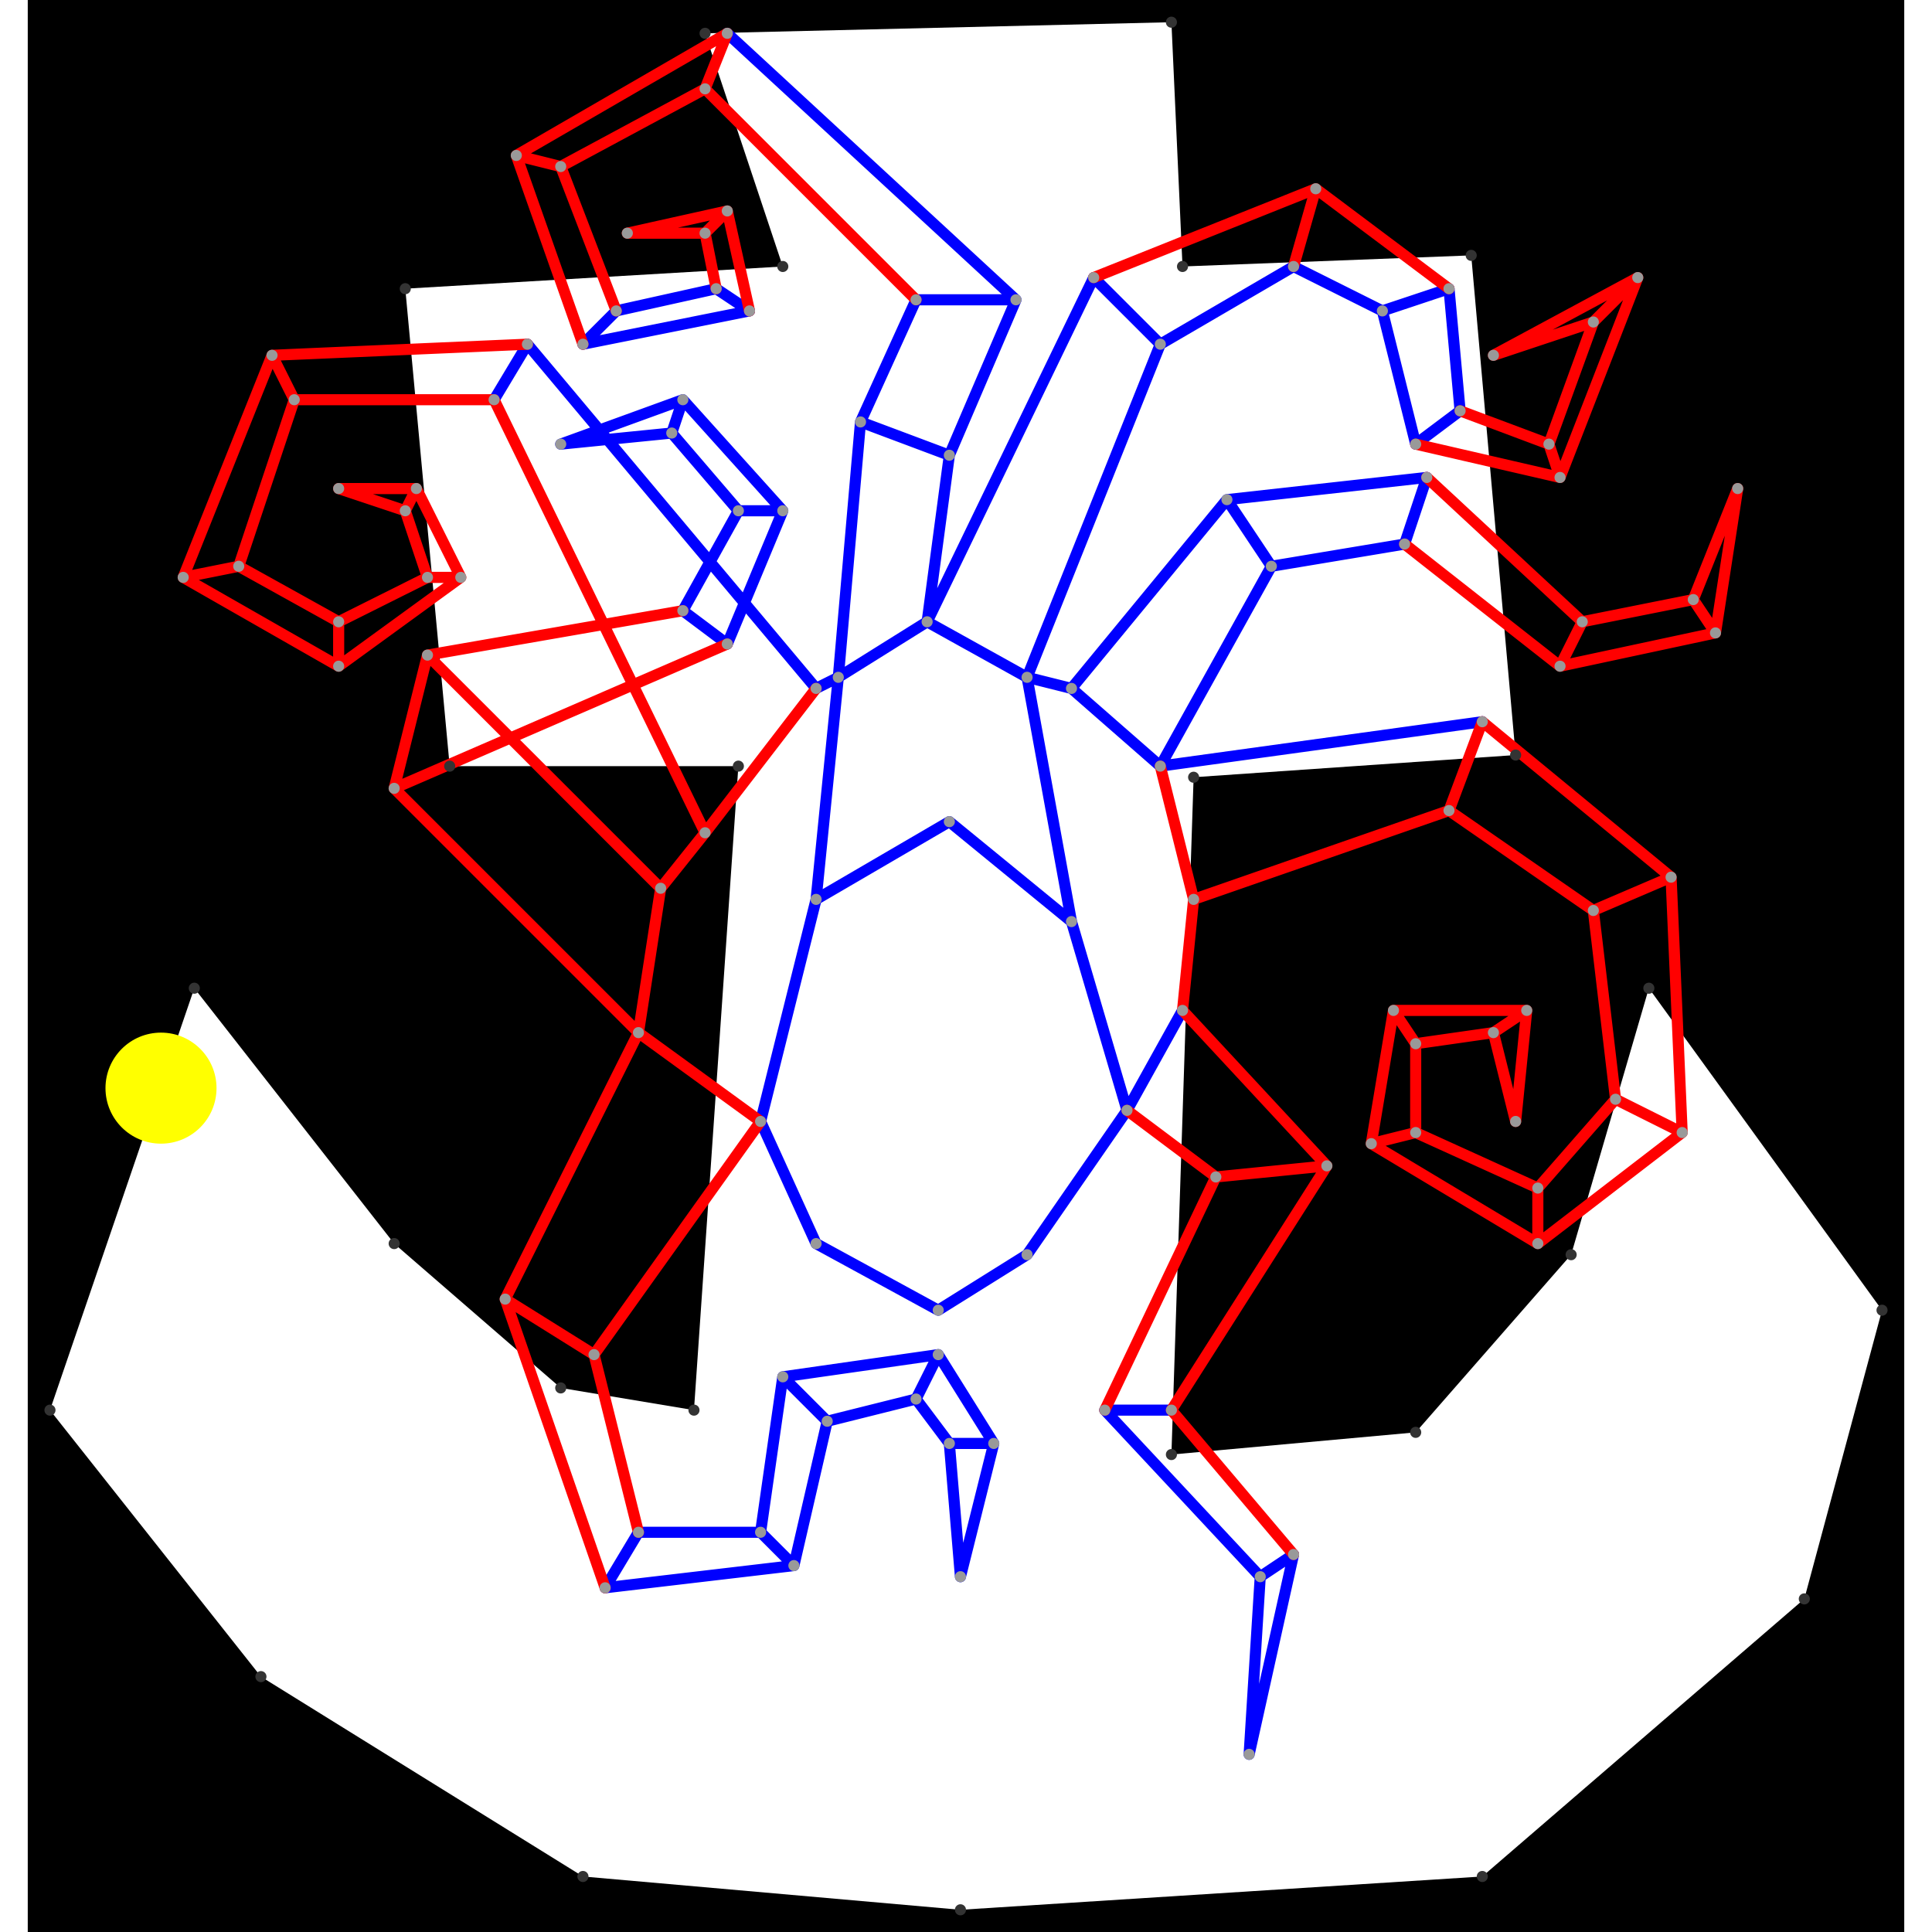 <svg height="500" viewBox="5 2 169 174" width="500" xmlns="http://www.w3.org/2000/svg">
<path class="hole" d="M73 26L39 28L43 71L69 71L65 129L53 127L38 114L20 91L7 129L26 153L55 171L89 174L136 171L165 146L172 120L151 91L144 115L130 131L108 133L110 72L139 70L135 25L109 26L108 4L66 5M5 2L174 2L174 176L5 176" style="fill:#00000066;fill-rule:evenodd;"/>
<circle cx="17" cy="100" r="5" style="fill:#ffff0066;" title="BreakALeg"/>
<path class="ok" d="M47 38L50 33M50 33L76 64M53 42L63 41M53 42L64 38M55 33L58 30M55 33L70 30M57 145L60 140M57 145L74 143M58 30L67 28M60 140L71 140M63 41L64 38M63 41L69 48M64 38L73 48M64 57L68 60M64 57L69 48M67 28L70 30M68 5L94 29M68 60L73 48M69 48L73 48M71 103L76 83M71 103L76 114M71 140L73 126M71 140L74 143M73 126L77 130M73 126L87 124M74 143L77 130M76 64L78 63M76 83L78 63M76 83L88 76M76 114L87 120M77 130L85 128M78 63L80 40M78 63L86 58M80 40L85 29M80 40L88 43M85 29L94 29M85 128L87 124M85 128L88 132M86 58L88 43M86 58L95 63M86 58L101 27M87 120L95 115M87 124L92 132M88 43L94 29M88 76L99 85M88 132L89 144M88 132L92 132M89 144L92 132M95 63L99 64M95 63L99 85M95 63L107 33M95 115L104 102M99 64L107 71M99 64L113 47M99 85L104 102M101 27L107 33M102 129L108 129M102 129L116 144M104 102L109 93M107 33L119 26M107 71L117 53M107 71L136 67M113 47L117 53M113 47L131 45M115 160L116 144M115 160L119 142M116 144L119 142M117 53L129 51M119 26L127 30M127 30L130 42M127 30L133 28M129 51L131 45M130 42L134 39M133 28L134 39" style="stroke:#0000ff;stroke-linecap:round"/>
<path class="out" d="M19 54L24 53M19 54L27 34M19 54L33 62M24 53L29 38M24 53L33 58M27 34L29 38M27 34L50 33M29 38L47 38M33 46L39 48M33 46L40 46M33 58L33 62M33 58L41 54M33 62L44 54M38 73L41 61M38 73L60 95M38 73L68 60M39 48L40 46M39 48L41 54M40 46L44 54M41 54L44 54M41 61L62 82M41 61L64 57M47 38L66 77M48 119L56 124M48 119L57 145M48 119L60 95M49 16L53 17M49 16L55 33M49 16L68 5M53 17L58 30M53 17L66 10M56 124L60 140M56 124L71 103M59 23L66 23M59 23L68 21M60 95L62 82M60 95L71 103M62 82L66 77M66 10L68 5M66 10L85 29M66 23L67 28M66 23L68 21M66 77L76 64M68 21L70 30M101 27L121 19M102 129L112 108M104 102L112 108M107 71L110 83M108 129L119 142M108 129L122 107M109 93L110 83M109 93L122 107M110 83L133 75M112 108L122 107M119 26L121 19M121 19L133 28M126 105L128 93M126 105L130 104M126 105L141 114M128 93L130 96M128 93L140 93M129 51L143 62M130 42L143 45M130 96L130 104M130 96L137 95M130 104L141 109M131 45L145 58M133 75L136 67M133 75L146 84M134 39L142 42M136 67L153 81M137 34L146 31M137 34L150 27M137 95L139 103M137 95L140 93M139 103L140 93M141 109L141 114M141 109L148 101M141 114L154 104M142 42L143 45M142 42L146 31M143 45L150 27M143 62L145 58M143 62L157 59M145 58L155 56M146 31L150 27M146 84L148 101M146 84L153 81M148 101L154 104M153 81L154 104M155 56L157 59M155 56L159 46M157 59L159 46" style="stroke:#ff0000;stroke-linecap:round"/>
<g fill="#333333">
<circle cx="73" cy="26" r="0.5" tabindex="0">
<title>
hole:0
</title>
</circle>
<circle cx="39" cy="28" r="0.5" tabindex="1">
<title>
hole:1
</title>
</circle>
<circle cx="43" cy="71" r="0.5" tabindex="2">
<title>
hole:2
</title>
</circle>
<circle cx="69" cy="71" r="0.5" tabindex="3">
<title>
hole:3
</title>
</circle>
<circle cx="65" cy="129" r="0.5" tabindex="4">
<title>
hole:4
</title>
</circle>
<circle cx="53" cy="127" r="0.5" tabindex="5">
<title>
hole:5
</title>
</circle>
<circle cx="38" cy="114" r="0.5" tabindex="6">
<title>
hole:6
</title>
</circle>
<circle cx="20" cy="91" r="0.5" tabindex="7">
<title>
hole:7
</title>
</circle>
<circle cx="7" cy="129" r="0.5" tabindex="8">
<title>
hole:8
</title>
</circle>
<circle cx="26" cy="153" r="0.5" tabindex="9">
<title>
hole:9
</title>
</circle>
<circle cx="55" cy="171" r="0.5" tabindex="10">
<title>
hole:10
</title>
</circle>
<circle cx="89" cy="174" r="0.5" tabindex="11">
<title>
hole:11
</title>
</circle>
<circle cx="136" cy="171" r="0.5" tabindex="12">
<title>
hole:12
</title>
</circle>
<circle cx="165" cy="146" r="0.5" tabindex="13">
<title>
hole:13
</title>
</circle>
<circle cx="172" cy="120" r="0.5" tabindex="14">
<title>
hole:14
</title>
</circle>
<circle cx="151" cy="91" r="0.5" tabindex="15">
<title>
hole:15
</title>
</circle>
<circle cx="144" cy="115" r="0.5" tabindex="16">
<title>
hole:16
</title>
</circle>
<circle cx="130" cy="131" r="0.5" tabindex="17">
<title>
hole:17
</title>
</circle>
<circle cx="108" cy="133" r="0.5" tabindex="18">
<title>
hole:18
</title>
</circle>
<circle cx="110" cy="72" r="0.5" tabindex="19">
<title>
hole:19
</title>
</circle>
<circle cx="139" cy="70" r="0.5" tabindex="20">
<title>
hole:20
</title>
</circle>
<circle cx="135" cy="25" r="0.5" tabindex="21">
<title>
hole:21
</title>
</circle>
<circle cx="109" cy="26" r="0.5" tabindex="22">
<title>
hole:22
</title>
</circle>
<circle cx="108" cy="4" r="0.5" tabindex="23">
<title>
hole:23
</title>
</circle>
<circle cx="66" cy="5" r="0.5" tabindex="24">
<title>
hole:24
</title>
</circle>
</g>
<g fill="#999999">
<circle cx="19" cy="54" r="0.5" tabindex="25">
<title>
v:0
</title>
</circle>
<circle cx="24" cy="53" r="0.5" tabindex="26">
<title>
v:1
</title>
</circle>
<circle cx="27" cy="34" r="0.5" tabindex="27">
<title>
v:2
</title>
</circle>
<circle cx="29" cy="38" r="0.5" tabindex="28">
<title>
v:3
</title>
</circle>
<circle cx="33" cy="46" r="0.5" tabindex="29">
<title>
v:4
</title>
</circle>
<circle cx="33" cy="58" r="0.5" tabindex="30">
<title>
v:5
</title>
</circle>
<circle cx="33" cy="62" r="0.5" tabindex="31">
<title>
v:6
</title>
</circle>
<circle cx="38" cy="73" r="0.5" tabindex="32">
<title>
v:7
</title>
</circle>
<circle cx="39" cy="48" r="0.5" tabindex="33">
<title>
v:8
</title>
</circle>
<circle cx="40" cy="46" r="0.5" tabindex="34">
<title>
v:9
</title>
</circle>
<circle cx="41" cy="54" r="0.5" tabindex="35">
<title>
v:10
</title>
</circle>
<circle cx="41" cy="61" r="0.5" tabindex="36">
<title>
v:11
</title>
</circle>
<circle cx="44" cy="54" r="0.5" tabindex="37">
<title>
v:12
</title>
</circle>
<circle cx="47" cy="38" r="0.5" tabindex="38">
<title>
v:13
</title>
</circle>
<circle cx="48" cy="119" r="0.5" tabindex="39">
<title>
v:14
</title>
</circle>
<circle cx="49" cy="16" r="0.5" tabindex="40">
<title>
v:15
</title>
</circle>
<circle cx="50" cy="33" r="0.5" tabindex="41">
<title>
v:16
</title>
</circle>
<circle cx="53" cy="17" r="0.5" tabindex="42">
<title>
v:17
</title>
</circle>
<circle cx="53" cy="42" r="0.5" tabindex="43">
<title>
v:18
</title>
</circle>
<circle cx="55" cy="33" r="0.5" tabindex="44">
<title>
v:19
</title>
</circle>
<circle cx="56" cy="124" r="0.5" tabindex="45">
<title>
v:20
</title>
</circle>
<circle cx="57" cy="145" r="0.5" tabindex="46">
<title>
v:21
</title>
</circle>
<circle cx="58" cy="30" r="0.5" tabindex="47">
<title>
v:22
</title>
</circle>
<circle cx="59" cy="23" r="0.5" tabindex="48">
<title>
v:23
</title>
</circle>
<circle cx="60" cy="95" r="0.5" tabindex="49">
<title>
v:24
</title>
</circle>
<circle cx="60" cy="140" r="0.5" tabindex="50">
<title>
v:25
</title>
</circle>
<circle cx="62" cy="82" r="0.5" tabindex="51">
<title>
v:26
</title>
</circle>
<circle cx="63" cy="41" r="0.5" tabindex="52">
<title>
v:27
</title>
</circle>
<circle cx="64" cy="38" r="0.5" tabindex="53">
<title>
v:28
</title>
</circle>
<circle cx="64" cy="57" r="0.5" tabindex="54">
<title>
v:29
</title>
</circle>
<circle cx="66" cy="10" r="0.5" tabindex="55">
<title>
v:30
</title>
</circle>
<circle cx="66" cy="23" r="0.5" tabindex="56">
<title>
v:31
</title>
</circle>
<circle cx="66" cy="77" r="0.5" tabindex="57">
<title>
v:32
</title>
</circle>
<circle cx="67" cy="28" r="0.5" tabindex="58">
<title>
v:33
</title>
</circle>
<circle cx="68" cy="5" r="0.5" tabindex="59">
<title>
v:34
</title>
</circle>
<circle cx="68" cy="21" r="0.5" tabindex="60">
<title>
v:35
</title>
</circle>
<circle cx="68" cy="60" r="0.5" tabindex="61">
<title>
v:36
</title>
</circle>
<circle cx="69" cy="48" r="0.5" tabindex="62">
<title>
v:37
</title>
</circle>
<circle cx="70" cy="30" r="0.5" tabindex="63">
<title>
v:38
</title>
</circle>
<circle cx="71" cy="103" r="0.5" tabindex="64">
<title>
v:39
</title>
</circle>
<circle cx="71" cy="140" r="0.5" tabindex="65">
<title>
v:40
</title>
</circle>
<circle cx="73" cy="48" r="0.5" tabindex="66">
<title>
v:41
</title>
</circle>
<circle cx="73" cy="126" r="0.5" tabindex="67">
<title>
v:42
</title>
</circle>
<circle cx="74" cy="143" r="0.5" tabindex="68">
<title>
v:43
</title>
</circle>
<circle cx="76" cy="64" r="0.5" tabindex="69">
<title>
v:44
</title>
</circle>
<circle cx="76" cy="83" r="0.5" tabindex="70">
<title>
v:45
</title>
</circle>
<circle cx="76" cy="114" r="0.5" tabindex="71">
<title>
v:46
</title>
</circle>
<circle cx="77" cy="130" r="0.5" tabindex="72">
<title>
v:47
</title>
</circle>
<circle cx="78" cy="63" r="0.5" tabindex="73">
<title>
v:48
</title>
</circle>
<circle cx="80" cy="40" r="0.5" tabindex="74">
<title>
v:49
</title>
</circle>
<circle cx="85" cy="29" r="0.5" tabindex="75">
<title>
v:50
</title>
</circle>
<circle cx="85" cy="128" r="0.5" tabindex="76">
<title>
v:51
</title>
</circle>
<circle cx="86" cy="58" r="0.5" tabindex="77">
<title>
v:52
</title>
</circle>
<circle cx="87" cy="120" r="0.5" tabindex="78">
<title>
v:53
</title>
</circle>
<circle cx="87" cy="124" r="0.5" tabindex="79">
<title>
v:54
</title>
</circle>
<circle cx="88" cy="43" r="0.5" tabindex="80">
<title>
v:55
</title>
</circle>
<circle cx="88" cy="76" r="0.5" tabindex="81">
<title>
v:56
</title>
</circle>
<circle cx="88" cy="132" r="0.5" tabindex="82">
<title>
v:57
</title>
</circle>
<circle cx="89" cy="144" r="0.5" tabindex="83">
<title>
v:58
</title>
</circle>
<circle cx="92" cy="132" r="0.5" tabindex="84">
<title>
v:59
</title>
</circle>
<circle cx="94" cy="29" r="0.5" tabindex="85">
<title>
v:60
</title>
</circle>
<circle cx="95" cy="63" r="0.5" tabindex="86">
<title>
v:61
</title>
</circle>
<circle cx="95" cy="115" r="0.5" tabindex="87">
<title>
v:62
</title>
</circle>
<circle cx="99" cy="64" r="0.5" tabindex="88">
<title>
v:63
</title>
</circle>
<circle cx="99" cy="85" r="0.5" tabindex="89">
<title>
v:64
</title>
</circle>
<circle cx="101" cy="27" r="0.5" tabindex="90">
<title>
v:65
</title>
</circle>
<circle cx="102" cy="129" r="0.5" tabindex="91">
<title>
v:66
</title>
</circle>
<circle cx="104" cy="102" r="0.5" tabindex="92">
<title>
v:67
</title>
</circle>
<circle cx="107" cy="33" r="0.5" tabindex="93">
<title>
v:68
</title>
</circle>
<circle cx="107" cy="71" r="0.5" tabindex="94">
<title>
v:69
</title>
</circle>
<circle cx="108" cy="129" r="0.5" tabindex="95">
<title>
v:70
</title>
</circle>
<circle cx="109" cy="93" r="0.5" tabindex="96">
<title>
v:71
</title>
</circle>
<circle cx="110" cy="83" r="0.5" tabindex="97">
<title>
v:72
</title>
</circle>
<circle cx="112" cy="108" r="0.5" tabindex="98">
<title>
v:73
</title>
</circle>
<circle cx="113" cy="47" r="0.5" tabindex="99">
<title>
v:74
</title>
</circle>
<circle cx="115" cy="160" r="0.5" tabindex="100">
<title>
v:75
</title>
</circle>
<circle cx="116" cy="144" r="0.5" tabindex="101">
<title>
v:76
</title>
</circle>
<circle cx="117" cy="53" r="0.5" tabindex="102">
<title>
v:77
</title>
</circle>
<circle cx="119" cy="26" r="0.5" tabindex="103">
<title>
v:78
</title>
</circle>
<circle cx="119" cy="142" r="0.5" tabindex="104">
<title>
v:79
</title>
</circle>
<circle cx="121" cy="19" r="0.5" tabindex="105">
<title>
v:80
</title>
</circle>
<circle cx="122" cy="107" r="0.5" tabindex="106">
<title>
v:81
</title>
</circle>
<circle cx="126" cy="105" r="0.5" tabindex="107">
<title>
v:82
</title>
</circle>
<circle cx="127" cy="30" r="0.5" tabindex="108">
<title>
v:83
</title>
</circle>
<circle cx="128" cy="93" r="0.5" tabindex="109">
<title>
v:84
</title>
</circle>
<circle cx="129" cy="51" r="0.5" tabindex="110">
<title>
v:85
</title>
</circle>
<circle cx="130" cy="42" r="0.5" tabindex="111">
<title>
v:86
</title>
</circle>
<circle cx="130" cy="96" r="0.5" tabindex="112">
<title>
v:87
</title>
</circle>
<circle cx="130" cy="104" r="0.5" tabindex="113">
<title>
v:88
</title>
</circle>
<circle cx="131" cy="45" r="0.5" tabindex="114">
<title>
v:89
</title>
</circle>
<circle cx="133" cy="28" r="0.5" tabindex="115">
<title>
v:90
</title>
</circle>
<circle cx="133" cy="75" r="0.5" tabindex="116">
<title>
v:91
</title>
</circle>
<circle cx="134" cy="39" r="0.5" tabindex="117">
<title>
v:92
</title>
</circle>
<circle cx="136" cy="67" r="0.5" tabindex="118">
<title>
v:93
</title>
</circle>
<circle cx="137" cy="34" r="0.5" tabindex="119">
<title>
v:94
</title>
</circle>
<circle cx="137" cy="95" r="0.5" tabindex="120">
<title>
v:95
</title>
</circle>
<circle cx="139" cy="103" r="0.5" tabindex="121">
<title>
v:96
</title>
</circle>
<circle cx="140" cy="93" r="0.5" tabindex="122">
<title>
v:97
</title>
</circle>
<circle cx="141" cy="109" r="0.5" tabindex="123">
<title>
v:98
</title>
</circle>
<circle cx="141" cy="114" r="0.5" tabindex="124">
<title>
v:99
</title>
</circle>
<circle cx="142" cy="42" r="0.5" tabindex="125">
<title>
v:100
</title>
</circle>
<circle cx="143" cy="45" r="0.5" tabindex="126">
<title>
v:101
</title>
</circle>
<circle cx="143" cy="62" r="0.5" tabindex="127">
<title>
v:102
</title>
</circle>
<circle cx="145" cy="58" r="0.5" tabindex="128">
<title>
v:103
</title>
</circle>
<circle cx="146" cy="31" r="0.5" tabindex="129">
<title>
v:104
</title>
</circle>
<circle cx="146" cy="84" r="0.5" tabindex="130">
<title>
v:105
</title>
</circle>
<circle cx="148" cy="101" r="0.5" tabindex="131">
<title>
v:106
</title>
</circle>
<circle cx="150" cy="27" r="0.5" tabindex="132">
<title>
v:107
</title>
</circle>
<circle cx="153" cy="81" r="0.5" tabindex="133">
<title>
v:108
</title>
</circle>
<circle cx="154" cy="104" r="0.5" tabindex="134">
<title>
v:109
</title>
</circle>
<circle cx="155" cy="56" r="0.5" tabindex="135">
<title>
v:110
</title>
</circle>
<circle cx="157" cy="59" r="0.5" tabindex="136">
<title>
v:111
</title>
</circle>
<circle cx="159" cy="46" r="0.5" tabindex="137">
<title>
v:112
</title>
</circle>
</g>
</svg>